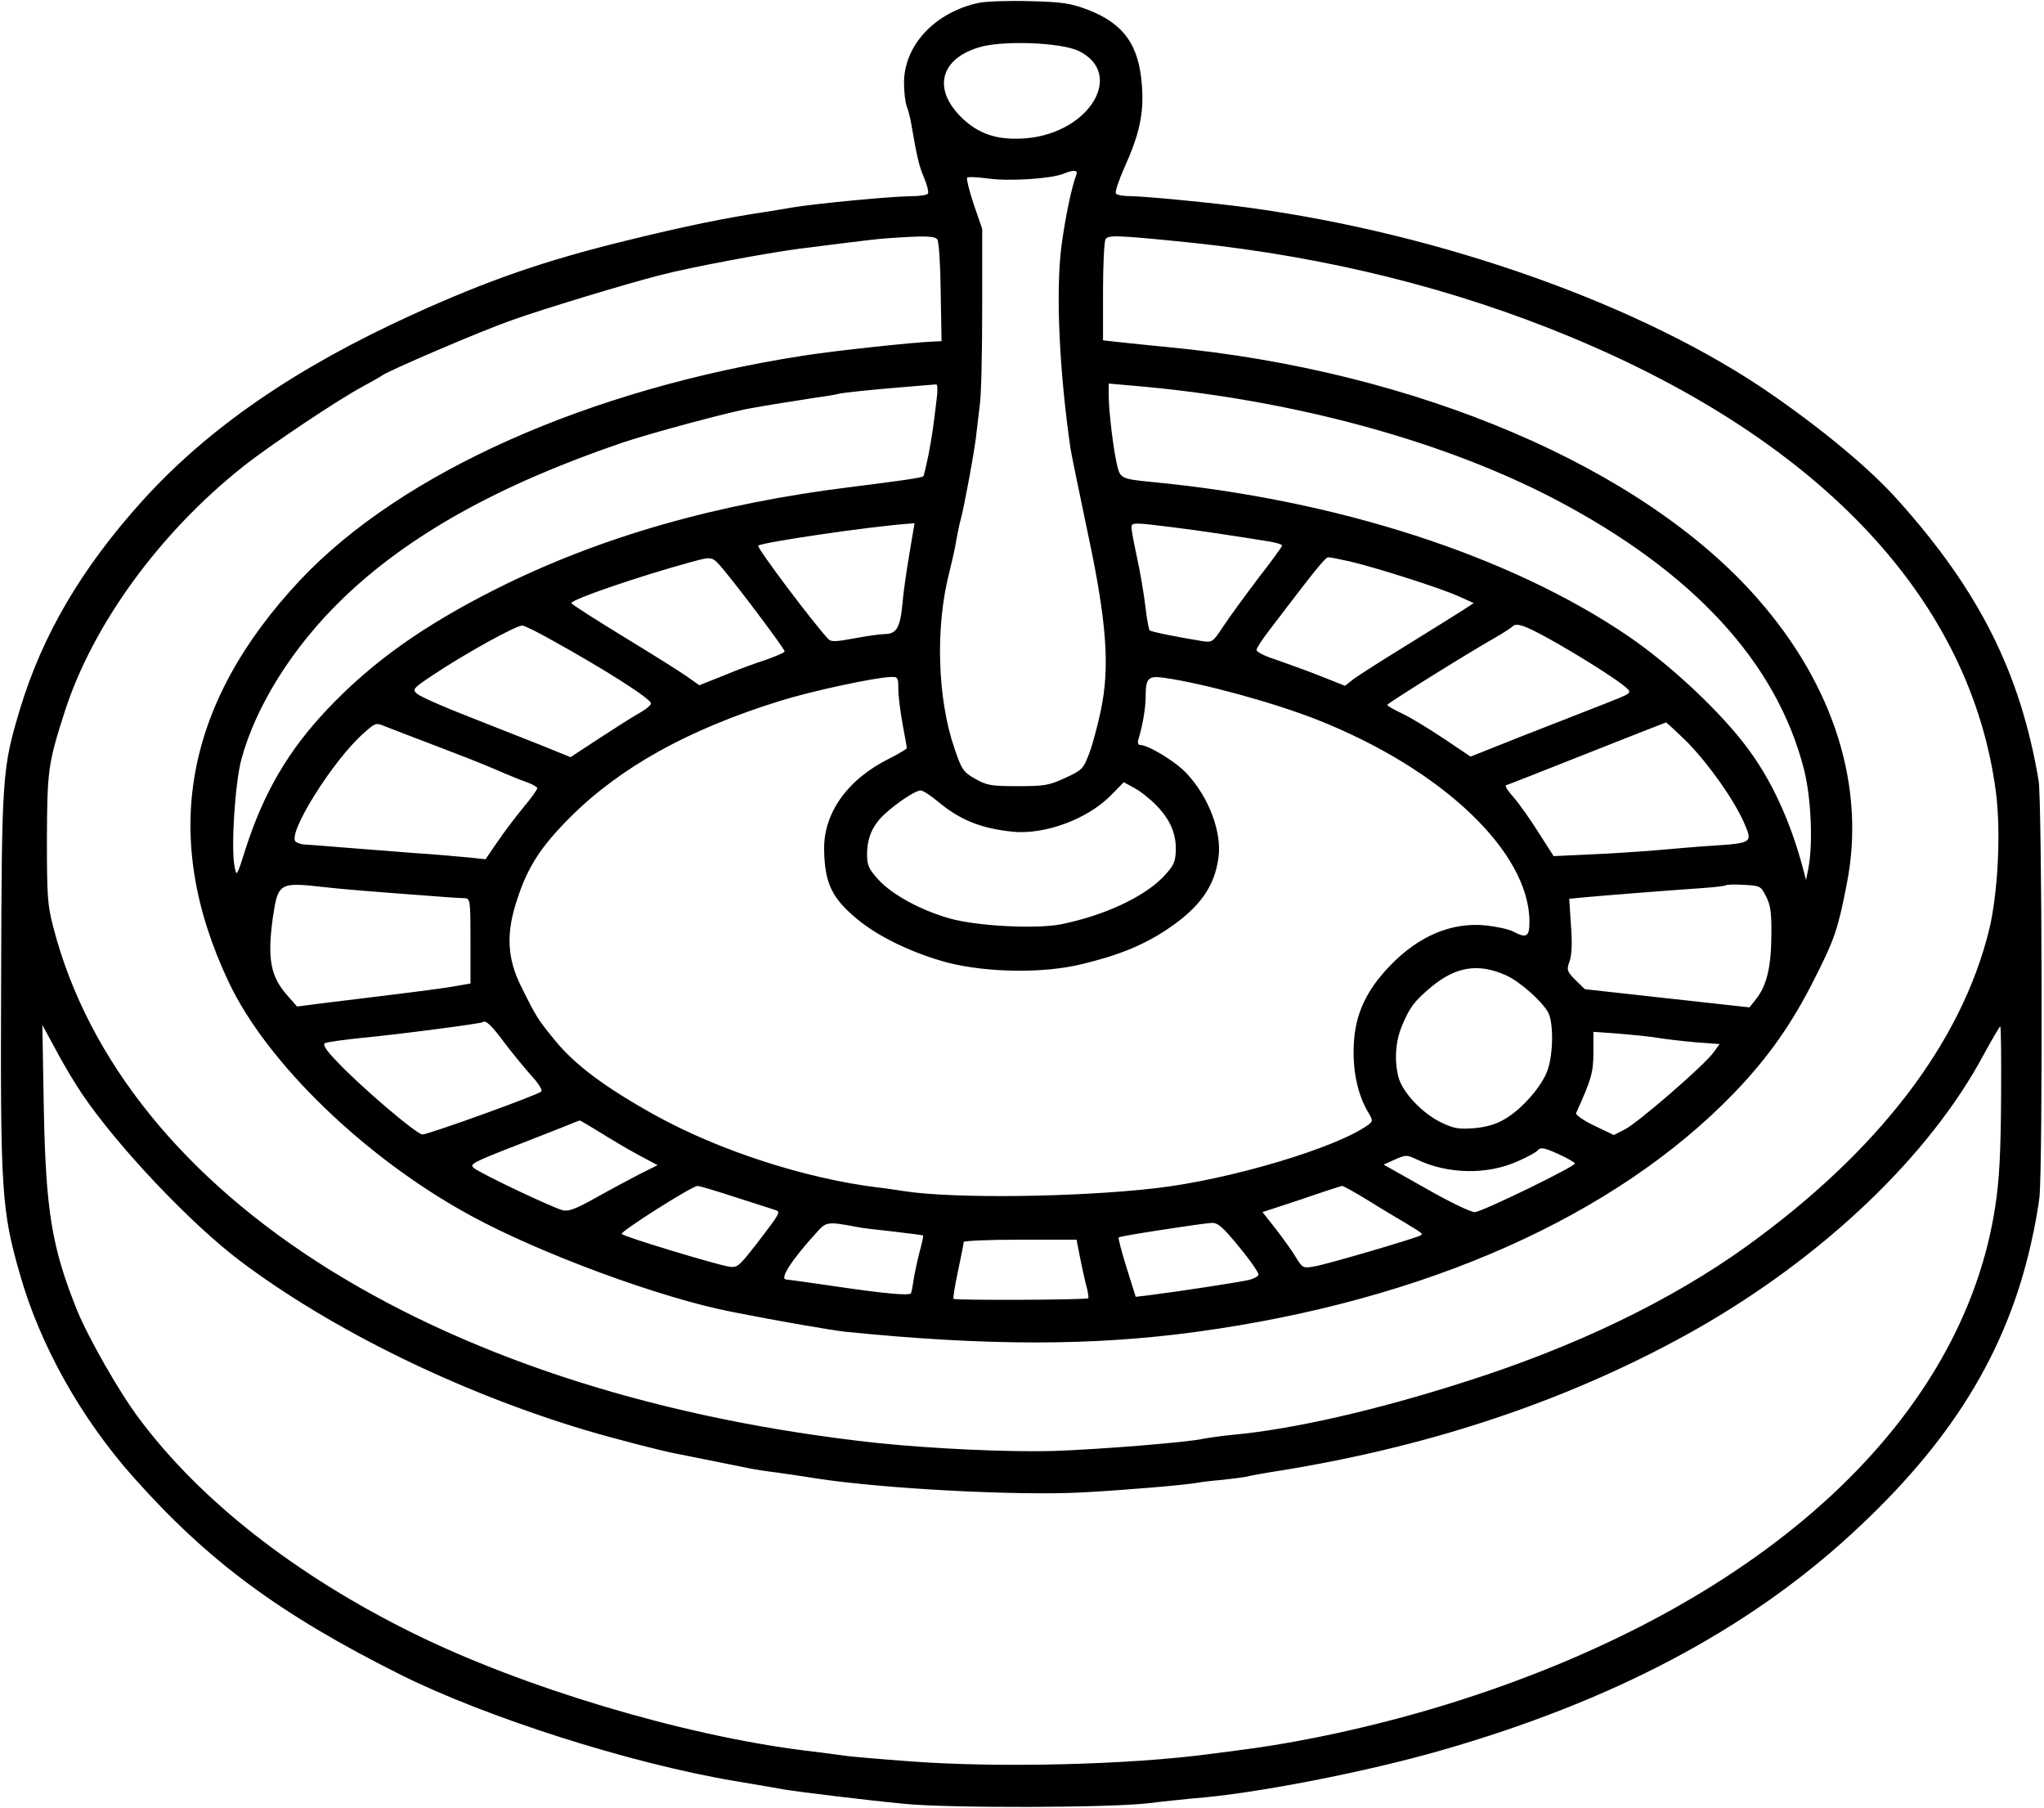 <?xml version="1.0" standalone="no"?>
<!DOCTYPE svg PUBLIC "-//W3C//DTD SVG 20010904//EN"
 "http://www.w3.org/TR/2001/REC-SVG-20010904/DTD/svg10.dtd">
<svg version="1.0" xmlns="http://www.w3.org/2000/svg"
 width="719pt" height="636pt" viewBox="0 0 719 636"
 preserveAspectRatio="xMidYMid meet">
<g transform="translate(0,636) scale(0.1,-0.1)"
fill="#000000" stroke="none">
<path d="M3443 6350 c-154 -33 -263 -149 -263 -281 0 -32 4 -69 10 -84 5 -14
12 -40 15 -58 20 -117 28 -153 46 -193 10 -25 17 -50 13 -55 -3 -5 -29 -9 -58
-9 -65 0 -338 -26 -421 -40 -33 -6 -73 -12 -90 -15 -142 -21 -293 -52 -495
-102 -285 -70 -482 -138 -750 -260 -410 -187 -716 -397 -948 -653 -215 -238
-353 -473 -432 -735 -62 -207 -64 -229 -66 -945 -3 -752 1 -816 67 -1045 71
-248 214 -503 398 -710 262 -295 513 -481 936 -693 301 -151 811 -314 1180
-376 83 -14 161 -27 175 -30 56 -9 293 -38 420 -50 159 -16 729 -14 860 2 47
6 118 13 158 17 214 16 608 93 872 169 603 173 1076 423 1445 763 347 319 542
634 629 1018 14 61 27 135 30 165 12 118 9 1394 -3 1465 -64 378 -208 666
-494 985 -97 109 -259 244 -442 371 -450 313 -1159 566 -1845 659 -118 16
-364 40 -412 40 -26 0 -50 4 -53 10 -3 5 10 45 29 88 54 119 70 192 63 289
-10 145 -64 220 -191 269 -62 23 -88 27 -206 30 -74 2 -154 -1 -177 -6z m351
-169 c163 -79 41 -286 -181 -307 -101 -9 -171 13 -233 75 -99 99 -72 203 62
244 82 26 289 18 352 -12z m-8 -436 c-17 -45 -39 -151 -52 -249 -21 -160 -8
-441 32 -716 3 -19 30 -149 59 -288 68 -317 80 -477 47 -632 -11 -52 -29 -120
-41 -151 -20 -53 -25 -58 -84 -85 -56 -26 -72 -29 -167 -29 -95 0 -109 3 -150
26 -42 24 -47 32 -73 108 -60 177 -67 425 -18 617 11 44 23 98 26 120 4 21 10
53 15 69 11 40 48 238 54 295 3 25 9 74 13 110 5 36 8 189 8 340 l0 275 -30
87 c-16 48 -26 90 -23 93 3 4 37 2 75 -3 72 -10 220 -1 264 17 36 15 52 13 45
-4z m-489 -227 c6 -7 11 -91 12 -185 l3 -173 -24 -1 c-79 -3 -355 -33 -463
-50 -754 -117 -1413 -411 -1769 -789 -410 -437 -493 -905 -251 -1415 134 -284
482 -620 850 -820 245 -134 671 -291 920 -339 161 -32 353 -65 400 -70 497
-50 869 -50 1235 0 806 110 1472 407 1890 840 121 126 204 244 285 406 68 134
81 173 111 328 68 341 -44 698 -313 1004 -405 463 -1200 802 -2073 885 -58 6
-133 13 -167 17 l-63 7 0 171 c0 94 4 177 9 185 10 15 41 14 306 -13 474 -50
918 -160 1332 -332 883 -367 1406 -927 1494 -1601 18 -140 7 -355 -24 -483
-98 -399 -391 -780 -853 -1113 -267 -192 -603 -354 -994 -478 -310 -99 -598
-165 -810 -185 -36 -3 -83 -10 -106 -14 -56 -13 -373 -38 -524 -43 -160 -5
-433 8 -625 28 -753 82 -1411 290 -1925 609 -513 319 -851 737 -972 1203 -21
79 -23 110 -23 313 1 240 4 264 62 445 98 306 333 630 628 864 89 71 332 234
420 281 33 18 65 36 70 40 21 16 345 155 450 192 108 39 411 131 530 161 104
27 365 76 485 92 246 31 277 35 325 38 119 8 153 7 162 -5z m-2 -560 c-13
-108 -16 -129 -29 -198 -8 -39 -16 -73 -18 -75 -4 -5 -79 -16 -248 -37 -481
-59 -891 -177 -1254 -359 -258 -130 -437 -257 -595 -424 -137 -145 -223 -292
-287 -490 -31 -99 -32 -100 -39 -62 -13 66 2 295 24 376 51 189 182 397 355
564 232 225 553 403 988 551 102 34 373 107 448 120 61 11 143 24 220 36 41 6
82 12 90 15 17 4 109 14 245 25 50 4 94 8 98 8 5 1 6 -22 2 -50z m790 36 c516
-55 1010 -194 1385 -390 486 -255 780 -574 876 -951 25 -100 32 -260 15 -348
l-8 -40 -12 45 c-44 164 -109 304 -191 415 -95 129 -271 294 -420 396 -416
284 -1027 482 -1680 544 -102 10 -109 13 -119 53 -13 48 -31 195 -31 250 l0
43 68 -6 c37 -3 90 -8 117 -11z m-886 -581 c-10 -59 -22 -141 -25 -181 -8 -80
-21 -102 -62 -102 -15 0 -63 -7 -106 -15 -65 -12 -82 -13 -92 -3 -52 55 -253
322 -247 329 12 11 388 67 529 77 l21 2 -18 -107z m931 92 c103 -13 214 -30
338 -50 23 -4 42 -10 42 -14 0 -3 -38 -56 -85 -116 -46 -61 -101 -136 -122
-168 -36 -55 -39 -57 -73 -52 -92 15 -181 33 -186 38 -3 3 -10 41 -15 84 -5
43 -18 120 -29 170 -11 51 -20 99 -20 108 0 18 7 18 150 0z m-1582 -152 c61
-74 212 -275 212 -284 0 -4 -30 -17 -67 -30 -38 -12 -105 -37 -150 -56 l-83
-33 -47 33 c-27 19 -128 82 -225 141 -98 60 -178 111 -178 115 0 13 244 96
420 144 78 21 74 22 118 -30z m2202 32 c93 -22 313 -92 378 -121 l56 -25 -35
-23 c-19 -12 -106 -67 -194 -121 -88 -54 -174 -109 -192 -122 l-32 -25 -88 35
c-48 19 -118 44 -155 57 -38 12 -68 27 -68 34 0 6 19 36 43 67 169 222 199
259 210 259 7 0 41 -7 77 -15z m735 -292 c104 -60 211 -129 236 -152 20 -19
19 -19 -83 -59 -57 -22 -185 -72 -284 -111 l-181 -72 -94 63 c-52 35 -118 75
-146 88 -29 14 -53 27 -53 31 0 5 275 177 377 235 30 17 59 36 65 42 14 14 53
-2 163 -65z m-3548 18 c195 -108 353 -209 353 -225 0 -6 -19 -22 -43 -35 -23
-13 -86 -53 -141 -89 l-99 -65 -101 41 c-55 22 -173 68 -261 103 -88 34 -168
70 -178 79 -17 15 -14 19 50 62 118 79 296 177 320 178 7 0 52 -22 100 -49z
m1223 -175 c0 -24 7 -80 15 -123 8 -43 15 -81 15 -84 0 -3 -28 -20 -62 -37
-147 -73 -232 -192 -229 -322 2 -117 28 -170 118 -244 75 -62 197 -120 318
-152 138 -35 337 -38 470 -5 130 31 217 67 300 122 115 77 167 150 181 252 13
90 -34 214 -112 297 -39 42 -135 100 -164 100 -6 0 -9 8 -6 18 15 48 26 112
26 152 0 66 9 74 66 66 140 -20 387 -88 539 -148 439 -174 745 -465 745 -710
0 -53 -10 -59 -58 -34 -15 8 -57 17 -93 21 -121 13 -238 -36 -339 -141 -85
-88 -124 -173 -128 -281 -4 -87 13 -170 49 -232 19 -32 19 -34 2 -47 -109 -80
-486 -193 -748 -223 -279 -32 -704 -37 -880 -11 -33 5 -78 12 -100 14 -255 32
-554 129 -779 253 -175 97 -283 177 -353 263 -61 74 -67 84 -119 189 -50 99
-55 188 -15 307 37 115 84 187 186 289 176 176 415 309 736 409 111 35 334 83
392 85 25 1 27 -1 27 -43z m-1630 -198 c74 -28 169 -65 210 -83 41 -18 92 -39
113 -46 20 -7 37 -17 37 -21 0 -5 -22 -36 -50 -69 -27 -33 -68 -87 -91 -121
l-41 -60 -57 6 c-31 3 -119 11 -196 16 -77 6 -192 15 -255 20 -63 5 -122 10
-130 10 -8 0 -21 4 -29 9 -35 23 130 288 240 384 41 36 41 36 77 21 21 -8 98
-38 172 -66z m4407 10 c77 -80 162 -200 199 -284 29 -67 27 -69 -106 -78 -52
-3 -142 -11 -200 -16 -58 -5 -163 -12 -235 -15 l-130 -6 -53 83 c-29 46 -68
101 -87 123 -20 22 -32 41 -28 43 5 1 132 51 283 111 151 60 277 109 280 110
3 0 37 -32 77 -71z m-1868 -222 c49 -51 69 -100 67 -160 -2 -40 -8 -52 -46
-92 -70 -71 -209 -135 -359 -165 -90 -17 -297 -6 -391 21 -102 29 -201 83
-250 136 -34 38 -40 50 -40 89 0 58 19 102 61 141 44 41 110 84 127 84 8 0 35
-17 61 -39 78 -65 150 -94 261 -106 115 -12 266 44 349 129 l44 45 38 -21 c21
-11 56 -39 78 -62z m-2929 -286 c72 -8 158 -15 440 -36 19 -1 44 -3 55 -3 19
-1 20 -8 20 -150 l0 -150 -63 -11 c-55 -9 -141 -20 -462 -59 l-85 -11 -36 41
c-58 66 -69 129 -49 274 18 120 23 123 180 105z m5072 -32 c16 -31 20 -57 19
-140 -1 -112 -17 -175 -54 -222 l-23 -29 -290 32 -289 32 -33 32 c-30 31 -32
35 -21 66 8 22 10 65 5 126 l-6 94 52 5 c64 6 291 24 408 32 47 3 87 8 90 10
2 3 31 4 64 2 57 -3 60 -4 78 -40z m-915 -278 c48 -21 128 -92 149 -131 19
-37 18 -144 -2 -202 -19 -56 -90 -138 -151 -173 -30 -18 -64 -28 -108 -32 -56
-4 -72 -1 -119 22 -64 32 -131 103 -146 155 -16 58 -12 128 12 184 27 65 44
87 104 137 86 71 165 83 261 40z m-3522 -238 c28 -37 70 -88 94 -115 25 -27
40 -51 35 -56 -14 -13 -397 -151 -418 -151 -20 0 -220 170 -303 259 -36 37
-49 58 -40 62 6 4 66 12 132 19 128 12 418 50 423 55 10 9 31 -11 77 -73z
m-1488 -177 c126 -187 385 -460 558 -590 321 -242 773 -463 1215 -595 97 -29
275 -75 321 -83 22 -4 83 -17 259 -52 14 -3 59 -10 100 -15 41 -6 104 -15 140
-21 231 -35 698 -60 925 -48 152 8 362 26 407 34 9 2 48 7 85 10 37 4 76 9 85
11 10 3 70 14 135 24 537 88 1021 253 1448 494 449 255 824 612 1014 969 29
53 55 97 57 97 3 0 4 -114 3 -252 -1 -189 -6 -285 -20 -378 -113 -753 -809
-1396 -1884 -1740 -246 -79 -525 -143 -765 -174 -19 -3 -71 -9 -115 -15 -283
-38 -743 -49 -1050 -26 -110 8 -211 17 -225 19 -27 4 -105 14 -155 20 -427 54
-985 221 -1370 411 -414 204 -749 466 -965 755 -69 91 -179 284 -219 382 -89
221 -110 349 -117 713 l-5 290 49 -90 c26 -50 67 -117 89 -150z m5543 195 c30
-5 92 -12 137 -16 l82 -6 -22 -30 c-32 -45 -266 -247 -311 -270 l-39 -20 -69
33 c-38 18 -66 38 -64 44 53 117 61 143 61 213 l0 73 85 -6 c47 -4 110 -10
140 -15z m-3722 -331 c37 -23 97 -59 136 -80 l69 -37 -64 -32 c-35 -18 -104
-55 -152 -82 -68 -38 -95 -49 -116 -45 -32 7 -286 127 -314 149 -17 13 -4 20
145 78 89 35 177 69 193 76 17 7 32 13 34 13 2 1 33 -18 69 -40z m3432 -111
c0 -11 -326 -170 -352 -171 -13 -1 -90 36 -172 83 l-149 84 40 18 c39 17 42
17 79 -1 108 -51 246 -53 351 -6 35 15 68 33 73 40 9 11 23 8 70 -13 33 -15
59 -30 60 -34z m-2952 -119 c70 -22 133 -43 140 -45 19 -6 15 -12 -63 -114
-69 -88 -71 -90 -105 -84 -53 10 -364 104 -373 114 -8 7 243 166 266 169 4 1
65 -17 135 -40z m2223 -10 c46 -29 107 -65 134 -81 57 -35 60 -36 54 -42 -8
-8 -332 -103 -375 -110 -40 -7 -42 -6 -65 31 -12 21 -44 65 -70 99 l-48 61
137 45 c75 26 140 47 143 47 3 1 44 -22 90 -50z m-1798 -94 c11 -3 68 -10 126
-16 58 -7 107 -13 108 -14 2 -1 -4 -28 -13 -61 -8 -32 -18 -77 -21 -99 -3 -22
-7 -42 -9 -44 -8 -8 -90 -1 -260 24 -95 14 -175 25 -178 25 -26 0 19 70 109
168 31 35 38 36 138 17z m1347 -72 c39 -47 69 -91 67 -97 -2 -5 -16 -13 -31
-17 -26 -7 -247 -41 -351 -54 l-50 -6 -32 102 c-18 57 -30 105 -28 107 5 5
285 48 327 51 22 1 39 -14 98 -86z m-562 -30 c6 -32 16 -77 22 -101 7 -23 10
-45 8 -48 -6 -6 -468 -8 -474 -2 -2 3 5 47 16 98 11 52 20 97 20 102 0 4 89 8
199 8 l198 0 11 -57z"/>
</g>
</svg>
